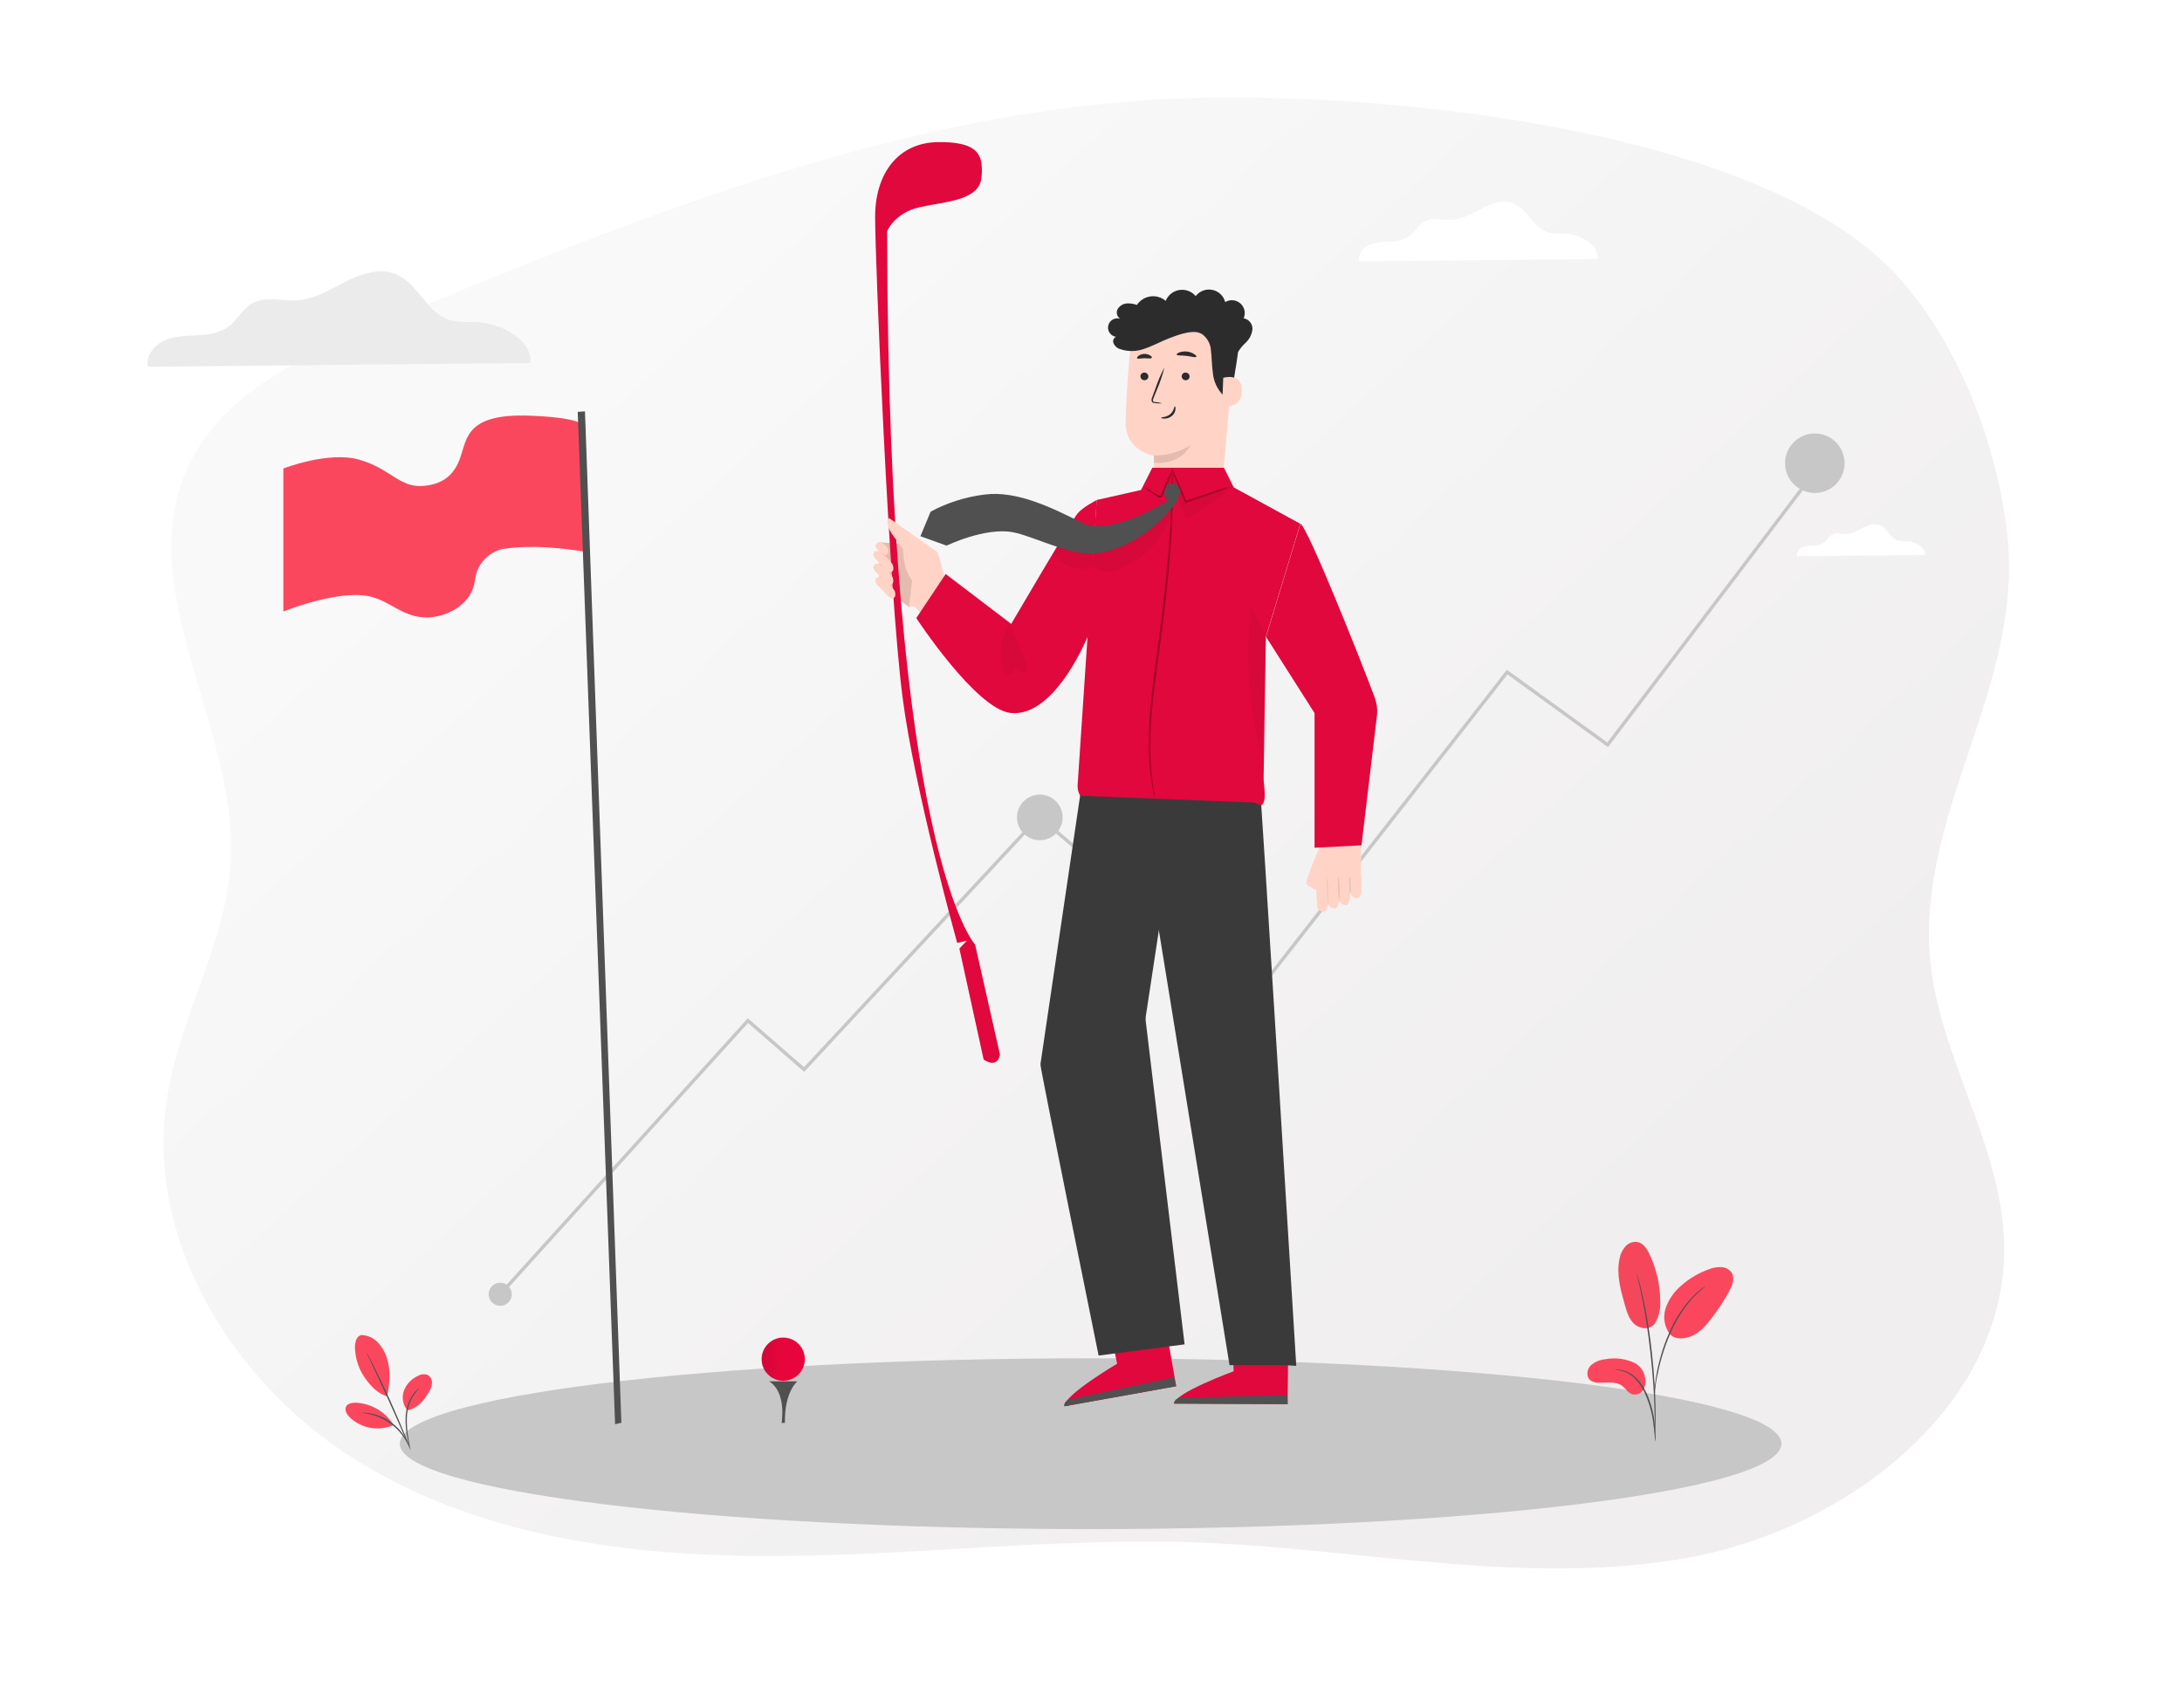<svg width="230" height="180" viewBox="0 0 230 180" fill="none" xmlns="http://www.w3.org/2000/svg">
<mask id="mask0" mask-type="alpha" maskUnits="userSpaceOnUse" x="0" y="0" width="230" height="180">
<rect width="229.091" height="180" fill="#C4C4C4"/>
</mask>
<g mask="url(#mask0)">
<g filter="url(#filter0_dd)">
<path d="M127.677 12.329C97.924 13.165 69.663 24.712 42.166 36.086C34.112 39.421 25.346 43.415 21.758 51.344C15.927 64.231 27.063 78.652 26.316 92.762C25.847 101.367 20.969 109.147 19.612 117.656C17.21 132.631 26.483 147.697 39.331 155.789C52.179 163.88 67.905 166.038 83.09 166.028C98.276 166.017 113.44 164.029 128.615 164.61C145.766 165.284 163.037 169.242 179.928 166.201C196.82 163.161 213.814 149.969 213.245 132.857C212.89 122.108 205.784 112.464 205.35 101.718C204.75 86.584 215.299 73.843 213.576 58.308C212.424 47.87 207.354 35.008 198.905 28.182C182.65 15.076 147.095 11.783 127.677 12.329Z" fill="url(#paint0_linear)"/>
</g>
<path d="M114.959 161.182C155.176 161.182 187.777 157.152 187.777 152.182C187.777 147.211 155.176 143.182 114.959 143.182C74.743 143.182 42.141 147.211 42.141 152.182C42.141 157.152 74.743 161.182 114.959 161.182Z" fill="#C7C7C7"/>
<path d="M81.068 145.606H84.053C84.053 145.606 82.685 146.666 82.735 149.988H82.385C82.385 149.988 82.959 146.786 81.068 145.606Z" fill="#505050"/>
<path d="M82.558 145.552C83.817 145.552 84.836 144.533 84.836 143.275C84.836 142.017 83.817 140.997 82.558 140.997C81.301 140.997 80.281 142.017 80.281 143.275C80.281 144.533 81.301 145.552 82.558 145.552Z" fill="url(#paint1_linear)"/>
<path d="M131.984 105.529L109.489 86.296L109.723 86.026L131.93 105.011L158.835 70.601L169.423 78.265L191.041 49.77L191.329 49.986L169.495 78.761L158.903 71.097L131.984 105.529Z" fill="#C7C7C7"/>
<path d="M53.947 136.429C53.947 136.671 53.876 136.906 53.742 137.107C53.608 137.307 53.417 137.463 53.194 137.556C52.972 137.648 52.727 137.672 52.49 137.625C52.254 137.578 52.036 137.462 51.866 137.291C51.695 137.121 51.579 136.904 51.532 136.667C51.485 136.431 51.509 136.186 51.602 135.963C51.694 135.74 51.85 135.55 52.051 135.416C52.251 135.282 52.487 135.21 52.728 135.21C53.051 135.21 53.361 135.339 53.59 135.567C53.819 135.796 53.947 136.106 53.947 136.429Z" fill="#C7C7C7"/>
<path d="M109.605 88.568C110.934 88.568 112.011 87.491 112.011 86.162C112.011 84.834 110.934 83.756 109.605 83.756C108.276 83.756 107.199 84.834 107.199 86.162C107.199 87.491 108.276 88.568 109.605 88.568Z" fill="#C7C7C7"/>
<path d="M52.86 136.548L52.594 136.307L78.822 107.334L84.749 112.488L108.385 87.061L108.647 87.306L84.774 112.988L78.851 107.838L52.86 136.548Z" fill="#C7C7C7"/>
<path d="M191.296 51.964C193.028 51.964 194.432 50.56 194.432 48.828C194.432 47.096 193.028 45.692 191.296 45.692C189.564 45.692 188.16 47.096 188.16 48.828C188.16 50.56 189.564 51.964 191.296 51.964Z" fill="#C7C7C7"/>
<path d="M192.829 47.756C192.422 48.344 191.964 48.894 191.459 49.4L190.941 49.961L190.887 50.019L190.826 49.972C190.441 49.716 190.085 49.419 189.765 49.087C190.176 49.295 190.565 49.544 190.926 49.831H190.811L191.318 49.263C191.778 48.719 192.283 48.215 192.829 47.756Z" fill="#C7C7C7"/>
<path d="M55.899 38.265C56.204 36.021 53.043 34.179 50.666 33.985C49.533 33.895 48.357 34.068 47.282 33.694C44.955 32.885 44.045 29.878 41.758 28.921C40.06 28.202 38.104 28.842 36.46 29.669C34.817 30.497 33.187 31.54 31.35 31.658C29.753 31.759 28.016 31.166 26.617 31.95C25.574 32.529 25.027 33.748 24.067 34.438C23.107 35.129 21.909 35.28 20.737 35.345C19.564 35.409 18.363 35.42 17.299 35.906C16.234 36.391 15.36 37.513 15.579 38.66L55.899 38.265Z" fill="#EBEBEB"/>
<path d="M202.914 58.499C203.018 57.747 201.957 57.132 201.159 57.06C200.778 57.074 200.396 57.041 200.023 56.96C199.242 56.69 198.944 55.679 198.17 55.359C197.602 55.118 196.944 55.334 196.394 55.611C195.844 55.888 195.297 56.237 194.678 56.276C194.142 56.312 193.56 56.115 193.092 56.377C192.733 56.571 192.56 56.974 192.236 57.212C191.901 57.419 191.512 57.524 191.118 57.514C190.726 57.504 190.335 57.569 189.967 57.704C189.784 57.775 189.629 57.904 189.525 58.07C189.421 58.237 189.374 58.433 189.392 58.629L202.914 58.499Z" fill="white"/>
<path d="M174.455 139.483C173.876 140.307 172.75 140.033 172.229 139.53C171.707 139.026 171.488 138.296 171.286 137.598C170.83 136.005 170.366 134.336 170.707 132.715C170.789 132.222 171.006 131.761 171.333 131.384C171.498 131.198 171.709 131.059 171.944 130.981C172.18 130.903 172.432 130.888 172.675 130.938C173.243 131.089 173.595 131.657 173.851 132.171C174.6 133.731 174.993 135.437 175.001 137.167C175.054 137.976 174.863 138.782 174.455 139.483Z" fill="#FB475D"/>
<g opacity="0.2">
<path opacity="0.2" d="M174.455 139.483C173.876 140.307 172.75 140.033 172.229 139.53C171.707 139.026 171.488 138.296 171.286 137.598C170.83 136.005 170.366 134.336 170.707 132.715C170.789 132.222 171.006 131.761 171.333 131.384C171.498 131.198 171.709 131.059 171.944 130.981C172.18 130.903 172.432 130.888 172.675 130.938C173.243 131.089 173.595 131.657 173.851 132.171C174.6 133.731 174.993 135.437 175.001 137.167C175.054 137.976 174.863 138.782 174.455 139.483Z" fill="#505050"/>
</g>
<path d="M172.286 143.665C171.316 143.21 170.226 143.078 169.175 143.288C168.601 143.339 168.06 143.581 167.639 143.975C167.255 144.399 167.183 145.143 167.639 145.507C167.923 145.699 168.265 145.787 168.607 145.755C169.43 145.755 170.34 145.6 170.998 146.093C171.358 146.377 171.621 146.845 172.077 146.985C172.302 147.033 172.536 147.009 172.745 146.915C172.955 146.821 173.129 146.663 173.243 146.463C173.457 146.052 173.505 145.574 173.376 145.129C173.32 144.817 173.192 144.523 173.003 144.269C172.814 144.015 172.569 143.808 172.286 143.665Z" fill="#FB475D"/>
<path d="M176.041 140.666C175.745 140.277 175.547 139.823 175.466 139.341C175.385 138.859 175.421 138.365 175.573 137.9C175.892 136.973 176.459 136.151 177.213 135.523C178.069 134.761 179.066 134.174 180.148 133.793C180.566 133.624 181.017 133.547 181.468 133.57C181.693 133.583 181.912 133.651 182.105 133.767C182.298 133.884 182.459 134.046 182.575 134.239C182.881 134.829 182.575 135.541 182.266 136.124C181.702 137.152 181.058 138.133 180.338 139.059C179.763 139.803 179.101 140.54 178.22 140.875C177.339 141.209 176.422 141.173 175.958 140.562" fill="#FB475D"/>
<path d="M174.494 151.944C174.464 151.827 174.446 151.706 174.44 151.585C174.415 151.311 174.379 150.966 174.34 150.56C174.289 150.055 174.212 149.553 174.11 149.056C173.976 148.452 173.793 147.859 173.563 147.283C173.34 146.708 173.034 146.168 172.657 145.679C172.353 145.279 171.962 144.953 171.513 144.726C171.21 144.575 170.884 144.474 170.549 144.424C170.428 144.418 170.307 144.4 170.189 144.37C170.316 144.357 170.444 144.357 170.571 144.37C170.918 144.395 171.258 144.482 171.574 144.629C172.046 144.851 172.46 145.18 172.782 145.59C173.176 146.086 173.493 146.639 173.721 147.229C173.954 147.812 174.135 148.414 174.264 149.028C174.362 149.53 174.429 150.038 174.466 150.549C174.498 150.984 174.509 151.337 174.516 151.581C174.518 151.703 174.511 151.824 174.494 151.944Z" fill="#505050"/>
<path d="M174.422 151.157C174.413 151.098 174.413 151.039 174.422 150.98V150.484C174.422 150.053 174.422 149.427 174.401 148.654C174.365 147.107 174.232 144.974 173.973 142.63C173.714 140.285 173.372 138.177 173.059 136.663C172.984 136.304 172.912 135.944 172.84 135.645C172.768 135.347 172.718 135.084 172.66 134.876C172.602 134.667 172.577 134.516 172.545 134.394C172.526 134.338 172.517 134.28 172.516 134.221C172.541 134.273 172.56 134.327 172.574 134.383C172.613 134.509 172.66 134.667 172.721 134.861C172.782 135.056 172.851 135.325 172.926 135.624C173.002 135.922 173.084 136.26 173.167 136.642C173.594 138.614 173.915 140.608 174.127 142.615C174.386 144.964 174.487 147.104 174.512 148.65C174.512 149.427 174.512 150.053 174.483 150.484C174.483 150.689 174.462 150.844 174.455 150.984C174.448 151.042 174.437 151.1 174.422 151.157Z" fill="#505050"/>
<path d="M174.411 147.032C174.399 146.858 174.399 146.684 174.411 146.51C174.411 146.176 174.476 145.694 174.569 145.101C174.685 144.408 174.838 143.723 175.03 143.047C175.257 142.217 175.545 141.405 175.889 140.616C176.484 139.165 177.337 137.835 178.407 136.689C178.592 136.492 178.791 136.309 179 136.138C179.09 136.059 179.173 135.984 179.256 135.923L179.486 135.764C179.623 135.659 179.769 135.566 179.921 135.484C179.416 135.881 178.935 136.308 178.482 136.764C177.446 137.919 176.614 139.243 176.022 140.677C175.683 141.461 175.395 142.266 175.159 143.087C174.933 143.842 174.8 144.525 174.67 145.119C174.541 145.712 174.501 146.198 174.465 146.514C174.46 146.688 174.442 146.861 174.411 147.032Z" fill="#505050"/>
<path d="M38.056 140.727C38.389 140.732 38.718 140.804 39.023 140.94C39.327 141.075 39.602 141.271 39.829 141.515C40.28 142.006 40.614 142.594 40.803 143.234C41.202 144.457 41.077 145.935 40.803 147.19C39.433 146.783 38.527 145.392 38.109 144.672C37.455 143.514 36.969 141.022 38.066 140.738" fill="#FB475D"/>
<path d="M42.943 148.668C42.704 148.382 42.546 148.038 42.483 147.671C42.419 147.305 42.454 146.928 42.583 146.578C42.718 146.231 42.921 145.915 43.18 145.647C43.438 145.379 43.748 145.165 44.09 145.018C44.239 144.932 44.406 144.881 44.577 144.867C44.749 144.853 44.921 144.878 45.082 144.938C45.222 145.019 45.337 145.135 45.417 145.274C45.496 145.414 45.537 145.572 45.536 145.733C45.525 146.057 45.429 146.372 45.259 146.647C44.723 147.607 44.029 148.445 42.95 148.668" fill="#FB475D"/>
<path d="M43.222 152.689C43.181 152.608 43.153 152.522 43.139 152.433C43.096 152.264 43.038 152.02 42.974 151.714C42.794 150.92 42.722 150.106 42.758 149.294C42.801 148.473 43.066 147.679 43.524 146.996C43.666 146.793 43.833 146.608 44.02 146.445C44.084 146.379 44.159 146.325 44.243 146.287C44.012 146.525 43.8 146.781 43.61 147.053C43.185 147.731 42.937 148.505 42.891 149.304C42.857 150.106 42.915 150.908 43.063 151.696C43.136 152.023 43.189 152.355 43.222 152.689Z" fill="#505050"/>
<path d="M38.643 142.583C38.729 142.704 38.804 142.832 38.866 142.968C39.002 143.223 39.193 143.59 39.423 144.047C39.883 144.96 40.502 146.237 41.142 147.661C41.782 149.085 42.336 150.391 42.718 151.344C42.912 151.818 43.077 152.203 43.16 152.473C43.22 152.609 43.268 152.75 43.304 152.894C43.226 152.767 43.161 152.634 43.109 152.494L42.624 151.383C42.218 150.441 41.653 149.146 41.009 147.722C40.365 146.298 39.765 145.018 39.33 144.09L38.815 142.989C38.748 142.858 38.69 142.722 38.643 142.583Z" fill="#505050"/>
<path d="M41.423 150.117C40.996 149.457 40.419 148.908 39.737 148.516C39.056 148.124 38.291 147.9 37.506 147.862C37.111 147.862 36.632 147.931 36.467 148.29C36.301 148.65 36.553 149.071 36.827 149.369C37.423 149.952 38.179 150.346 38.998 150.501C39.818 150.656 40.666 150.565 41.434 150.24" fill="#FB475D"/>
<path d="M38.1 148.913C38.186 148.9 38.273 148.9 38.359 148.913C38.461 148.912 38.563 148.919 38.665 148.934C38.798 148.946 38.932 148.964 39.064 148.988C39.408 149.053 39.744 149.153 40.067 149.287C40.465 149.451 40.844 149.658 41.197 149.905C41.544 150.158 41.863 150.448 42.15 150.768C42.381 151.032 42.584 151.319 42.757 151.624C42.826 151.74 42.888 151.86 42.941 151.984C42.987 152.074 43.025 152.168 43.056 152.265C43.091 152.344 43.117 152.427 43.131 152.513C43.103 152.513 42.98 152.175 42.671 151.678C42.49 151.386 42.281 151.112 42.049 150.858C41.482 150.239 40.789 149.749 40.017 149.42C39.703 149.283 39.376 149.176 39.042 149.1C38.47 148.945 38.1 148.942 38.1 148.913Z" fill="#505050"/>
<path d="M143.477 90.222C143.477 90.222 143.452 88.175 143.366 88.161L139.162 89.096C139.118 89.362 138.59 92.718 138.68 93.052L143.398 94.358C143.398 94.358 143.477 90.341 143.477 90.222Z" fill="url(#paint2_linear)"/>
<path d="M143.481 94.044C143.481 94.044 143.481 94.008 143.502 93.954C143.553 93.494 143.502 91.495 143.279 91.412C143.056 91.329 142.323 91.469 142.272 91.736C142.222 92.002 142.387 94.253 142.387 94.253C142.387 94.253 142.434 94.613 143.031 94.692C143.398 94.742 143.481 94.044 143.481 94.044Z" fill="url(#paint3_linear)"/>
<path d="M142.283 94.764C142.283 94.764 142.283 94.728 142.305 94.674C142.352 94.214 142.323 92.214 142.078 92.132C141.834 92.049 141.122 92.189 141.075 92.455C141.028 92.721 141.187 94.973 141.187 94.973C141.187 94.973 141.237 95.332 141.834 95.412C142.201 95.462 142.283 94.764 142.283 94.764Z" fill="url(#paint4_linear)"/>
<path d="M168.409 27.295C168.6 25.896 166.629 24.745 165.147 24.627C164.428 24.569 163.709 24.677 163.036 24.443C161.598 23.94 161.004 22.066 159.587 21.466C158.53 21.02 157.311 21.419 156.286 21.933C155.261 22.447 154.243 23.102 153.099 23.174C152.099 23.239 151.017 22.868 150.143 23.357C149.496 23.717 149.154 24.469 148.553 24.911C147.93 25.297 147.207 25.491 146.475 25.472C145.739 25.458 145.008 25.58 144.317 25.832C143.655 26.134 143.108 26.835 143.238 27.551L168.409 27.295Z" fill="white"/>
<path d="M141.111 95.124C141.111 95.124 141.111 95.088 141.129 95.03C141.179 94.573 141.15 92.574 140.906 92.488C140.661 92.401 139.949 92.549 139.902 92.811C139.855 93.074 140.014 95.329 140.014 95.329C140.014 95.329 140.064 95.688 140.657 95.771C141.028 95.822 141.111 95.124 141.111 95.124Z" fill="url(#paint5_linear)"/>
<path d="M139.942 95.462C139.942 95.462 139.942 95.426 139.964 95.368C140.011 94.912 139.982 92.912 139.737 92.826C139.493 92.739 138.781 92.887 138.734 93.149C138.687 93.412 138.849 95.667 138.849 95.667C138.849 95.667 138.896 96.026 139.493 96.109C139.86 96.156 139.942 95.462 139.942 95.462Z" fill="url(#paint6_linear)"/>
<path d="M142.264 92.319C142.334 92.639 142.365 92.966 142.358 93.293C142.39 93.615 142.379 93.939 142.325 94.257C142.256 93.937 142.224 93.61 142.232 93.282C142.199 92.961 142.21 92.637 142.264 92.319Z" fill="url(#paint7_linear)"/>
<path d="M141.085 92.311C141.201 93.231 141.233 94.159 141.182 95.084C141.106 94.626 141.068 94.163 141.07 93.699C141.034 93.237 141.038 92.772 141.085 92.311Z" fill="url(#paint8_linear)"/>
<g opacity="0.78">
<path opacity="0.78" d="M139.887 92.412C140.003 93.332 140.036 94.26 139.984 95.185C139.908 94.727 139.871 94.264 139.873 93.8C139.836 93.338 139.841 92.874 139.887 92.412Z" fill="url(#paint9_linear)"/>
</g>
<path d="M139.135 89.208C139.135 89.208 137.47 92.988 137.714 93.221C138.028 93.455 138.366 93.655 138.721 93.818L139.135 89.208Z" fill="url(#paint10_linear)"/>
<path d="M129.932 38.498L128.713 52.636L121.631 52.071C121.588 51.244 121.631 48.047 121.631 48.047C121.631 48.047 118.686 47.586 118.65 44.641C118.632 43.202 118.837 40.253 119.053 37.588C119.167 36.168 119.833 34.848 120.909 33.913C121.985 32.978 123.384 32.501 124.807 32.586C125.536 32.626 126.249 32.813 126.904 33.134C127.559 33.456 128.143 33.906 128.621 34.457C129.099 35.009 129.461 35.651 129.687 36.345C129.912 37.039 129.995 37.771 129.932 38.498Z" fill="url(#paint11_linear)"/>
<path d="M121.643 48.004C123.002 48.034 124.339 47.658 125.484 46.925C125.484 46.925 124.578 49.046 121.636 48.78L121.643 48.004Z" fill="url(#paint12_linear)"/>
<path d="M120.208 39.653C120.208 39.763 120.25 39.868 120.326 39.948C120.401 40.028 120.505 40.075 120.614 40.081C120.723 40.088 120.829 40.052 120.911 39.98C120.992 39.909 121.042 39.808 121.05 39.7C121.051 39.59 121.009 39.484 120.933 39.405C120.857 39.325 120.753 39.279 120.643 39.275C120.59 39.271 120.536 39.277 120.485 39.294C120.434 39.311 120.387 39.337 120.346 39.373C120.306 39.408 120.272 39.451 120.249 39.499C120.225 39.547 120.211 39.599 120.208 39.653Z" fill="#2D2C2C"/>
<path d="M124.556 39.657C124.556 39.766 124.598 39.871 124.674 39.95C124.75 40.029 124.853 40.076 124.963 40.081C125.016 40.085 125.07 40.078 125.121 40.061C125.171 40.044 125.218 40.017 125.258 39.981C125.299 39.946 125.331 39.902 125.355 39.854C125.378 39.806 125.391 39.753 125.394 39.7C125.396 39.59 125.355 39.484 125.28 39.405C125.204 39.326 125.101 39.279 124.991 39.275C124.938 39.271 124.883 39.277 124.832 39.294C124.781 39.311 124.734 39.338 124.693 39.374C124.652 39.409 124.619 39.453 124.596 39.501C124.572 39.55 124.559 39.603 124.556 39.657Z" fill="#2D2C2C"/>
<path d="M122.502 42.516C122.268 42.443 122.027 42.399 121.783 42.383C121.668 42.383 121.556 42.35 121.538 42.271C121.524 42.146 121.551 42.02 121.614 41.911C121.725 41.631 121.837 41.336 121.973 41.03C122.29 40.285 122.546 39.515 122.739 38.728C122.362 39.446 122.043 40.193 121.786 40.962C121.675 41.271 121.563 41.566 121.459 41.847C121.387 41.986 121.366 42.147 121.402 42.3C121.418 42.341 121.443 42.378 121.476 42.407C121.509 42.437 121.549 42.458 121.592 42.469C121.655 42.488 121.721 42.498 121.786 42.498C122.023 42.533 122.264 42.539 122.502 42.516Z" fill="#2D2C2C"/>
<path d="M123.837 42.828C123.761 42.828 123.761 43.318 123.34 43.666C122.92 44.015 122.398 43.961 122.395 44.026C122.391 44.091 122.51 44.12 122.733 44.127C123.021 44.131 123.301 44.033 123.524 43.85C123.738 43.676 123.875 43.426 123.905 43.152C123.923 42.947 123.869 42.828 123.837 42.828Z" fill="#2D2C2C"/>
<path d="M124.031 37.383C124.074 37.509 124.527 37.448 125.059 37.513C125.592 37.578 126.02 37.721 126.088 37.614C126.156 37.506 126.045 37.445 125.872 37.326C125.643 37.177 125.381 37.085 125.11 37.056C124.837 37.026 124.562 37.058 124.304 37.15C124.11 37.229 124.009 37.326 124.031 37.383Z" fill="#2D2C2C"/>
<path d="M119.863 37.764C119.942 37.869 120.255 37.764 120.629 37.764C121.003 37.764 121.323 37.833 121.395 37.725C121.467 37.617 121.377 37.57 121.241 37.473C121.054 37.357 120.837 37.298 120.617 37.304C120.397 37.311 120.183 37.382 120.004 37.509C119.874 37.61 119.827 37.714 119.863 37.764Z" fill="#2D2C2C"/>
<path d="M132.016 34.726C132.034 34.45 131.95 34.178 131.779 33.962C131.608 33.745 131.363 33.6 131.092 33.553C131.208 33.289 131.237 32.995 131.175 32.713C131.112 32.431 130.962 32.176 130.745 31.985C130.528 31.794 130.257 31.678 129.969 31.652C129.682 31.626 129.393 31.692 129.146 31.841C129.063 31.521 128.891 31.231 128.651 31.003C128.411 30.776 128.111 30.62 127.787 30.555C127.463 30.489 127.127 30.516 126.817 30.632C126.507 30.748 126.236 30.949 126.035 31.212C125.828 30.966 125.56 30.778 125.258 30.665C124.957 30.553 124.631 30.52 124.313 30.57C123.996 30.621 123.696 30.752 123.444 30.952C123.192 31.152 122.995 31.414 122.874 31.712C122.653 31.525 122.395 31.387 122.116 31.307C121.838 31.227 121.546 31.206 121.259 31.247C120.973 31.288 120.698 31.389 120.453 31.543C120.208 31.698 119.999 31.902 119.838 32.143C119.516 32.027 119.174 31.973 118.831 31.982C118.61 31.987 118.395 32.053 118.208 32.171C118.021 32.29 117.87 32.456 117.771 32.654C117.706 32.823 117.701 33.009 117.756 33.181C117.811 33.354 117.923 33.502 118.073 33.603C117.944 33.562 117.808 33.548 117.673 33.561C117.539 33.575 117.408 33.617 117.291 33.683C117.173 33.75 117.07 33.84 116.989 33.949C116.908 34.057 116.851 34.181 116.82 34.313C116.789 34.444 116.786 34.581 116.811 34.714C116.836 34.847 116.888 34.973 116.964 35.085C117.04 35.197 117.139 35.292 117.253 35.364C117.368 35.435 117.496 35.483 117.63 35.502C117.536 35.55 117.457 35.624 117.403 35.715C117.349 35.806 117.322 35.911 117.325 36.017C117.365 36.192 117.449 36.355 117.57 36.488C117.691 36.622 117.844 36.722 118.015 36.779C118.886 37.094 119.842 37.078 120.702 36.736C121.572 36.445 122.378 35.988 123.241 35.657C124.104 35.326 125.546 34.776 126.413 35.082C126.54 35.127 126.661 35.189 126.772 35.265C127.238 35.636 127.544 36.172 127.628 36.761C127.63 36.78 127.63 36.8 127.628 36.819C127.743 37.66 127.725 38.513 127.848 39.336C127.928 40.187 128.291 40.986 128.88 41.605C129.135 41.843 129.599 42.008 129.797 41.728C129.87 41.613 129.906 41.479 129.901 41.343C130.016 39.879 130.333 38.534 130.502 37.103C130.718 36.741 130.987 36.414 131.3 36.132C131.698 35.763 131.952 35.264 132.016 34.726Z" fill="#2D2C2C"/>
<path d="M128.94 39.829C128.991 39.807 130.965 39.232 130.9 41.246C130.836 43.26 128.829 42.778 128.825 42.721C128.822 42.663 128.94 39.829 128.94 39.829Z" fill="url(#paint13_linear)"/>
<path d="M116.45 137.723L117.759 143.751C117.759 143.751 112.073 147.103 112.206 148.239L123.977 146.125L122.323 136.652L116.45 137.723Z" fill="#E0083C"/>
<path d="M123.976 146.124L123.771 145.175L112.557 147.559C112.557 147.559 112.075 147.883 112.198 148.239L123.976 146.124Z" fill="#505050"/>
<path d="M129.842 138.385L130.036 144.549C130.036 144.549 123.836 146.818 123.761 147.958L135.726 148.012L135.816 138.396L129.842 138.385Z" fill="#E0083C"/>
<path d="M115.802 142.891C115.802 142.891 109.688 112.807 109.667 112.203L120.621 106.406L124.865 141.712L115.802 142.891Z" fill="#3A3A3A"/>
<path d="M129.602 143.901L121.128 91.754V80.511L132.702 81.59C132.849 82.029 136.636 143.977 136.636 143.977L135.442 143.909H129.602" fill="#3A3A3A"/>
<path d="M114.468 79.713L109.667 112.203L120.402 109.599L124.779 80.77L114.468 79.713Z" fill="#3A3A3A"/>
<path d="M95.537 57.361L92.631 57.157L92.707 61.717L95.825 63.993L96.141 63.878L96.321 58.692L95.537 57.361Z" fill="url(#paint14_linear)"/>
<path d="M103.447 17.168C103.518 17.694 103.518 18.226 103.447 18.752C103.193 21.169 99.573 21.245 96.927 21.844C94.281 22.444 93.511 24.371 93.511 24.371C93.58 89.753 102.786 99.579 102.786 99.579L105.406 111.167C105.08 112.747 103.683 111.687 103.683 111.687L101.126 99.993L101.916 99.159L100.897 99.394C100.897 99.394 96.367 83.115 95.136 73.487C93.677 62.278 92.24 27.406 92.245 22.851C92.251 18.296 94.657 15.02 98.902 14.981C102.115 14.952 103.213 15.738 103.447 17.168Z" fill="#E0083C"/>
<path d="M29.868 49.384C29.868 49.384 34.623 47.528 37.87 48.456C41.118 49.384 42.096 51.391 44.531 51.229C46.466 51.092 47.836 50.254 48.533 48.197C49.231 46.14 49.231 43.572 55.838 43.816C60.894 44.004 61.405 44.744 61.405 44.744L61.948 58.199C59.071 57.745 56.158 57.418 53.018 57.861C52.252 58.026 51.556 58.427 51.028 59.008C50.5 59.588 50.166 60.318 50.073 61.097C49.713 63.974 46.753 65.089 44.984 65.089C42.466 65.089 41.172 63.377 39.025 62.881C35.655 62.101 29.868 64.46 29.868 64.46V49.384Z" fill="#FB475D"/>
<path d="M61.661 43.364L65.498 149.975L64.836 150.134L60.895 43.414L61.661 43.364Z" fill="#505050"/>
<path d="M100.287 63.396L98.848 58.221L93.734 54.624C93.734 54.624 93.137 54.984 94.051 56.333L95.198 57.915C95.198 57.915 95.162 59.976 96.144 61.184L95.827 63.975L100.287 63.396Z" fill="url(#paint15_linear)"/>
<path d="M99.989 60.81L107.753 67.784L105.229 73.351L96.32 63.846L99.989 60.81Z" fill="url(#paint16_linear)"/>
<path d="M99.68 60.508L106.589 65.766C106.589 65.766 113.016 54.804 113.584 54.124C114.152 53.445 115.595 52.715 115.595 52.715L114.796 66.766C114.796 66.766 111.322 75.638 106.55 75.156C102.896 74.796 96.584 65.151 96.584 65.151L99.68 60.508Z" fill="#E0083C"/>
<g opacity="0.2">
<path opacity="0.2" d="M106.458 65.594C105.985 66.332 105.677 67.165 105.557 68.034C105.436 68.904 105.506 69.789 105.761 70.629C105.797 70.806 105.896 70.965 106.041 71.074C106.164 71.128 106.303 71.135 106.431 71.092C106.558 71.05 106.666 70.961 106.732 70.844C106.855 70.604 106.917 70.337 106.912 70.067C107.026 70.327 107.199 70.556 107.419 70.736C107.533 70.821 107.672 70.865 107.814 70.86C107.956 70.854 108.092 70.801 108.199 70.708C108.429 70.456 108.3 70.057 108.163 69.744C107.573 68.411 106.985 67.078 106.397 65.745" fill="black"/>
</g>
<path d="M92.62 58.099C93.176 58.46 93.664 58.918 94.059 59.451C94.135 59.602 94.172 59.771 94.167 59.94C94.171 60.013 94.154 60.086 94.118 60.149C94.082 60.213 94.029 60.265 93.965 60.3C93.912 60.322 93.853 60.33 93.796 60.324C93.738 60.319 93.683 60.299 93.634 60.267C93.535 60.207 93.445 60.132 93.368 60.044L92.383 59.027C92.216 58.877 92.097 58.682 92.041 58.466C92.04 58.398 92.056 58.332 92.088 58.273C92.119 58.214 92.166 58.163 92.222 58.127C92.279 58.091 92.344 58.07 92.411 58.066C92.478 58.063 92.545 58.076 92.606 58.106" fill="url(#paint17_linear)"/>
<path d="M92.613 59.419C93.168 59.782 93.654 60.24 94.052 60.771C94.127 60.922 94.165 61.091 94.159 61.26C94.163 61.333 94.147 61.405 94.111 61.469C94.075 61.533 94.022 61.585 93.958 61.62C93.903 61.639 93.845 61.646 93.787 61.641C93.729 61.635 93.674 61.617 93.624 61.587C93.525 61.527 93.436 61.452 93.361 61.364L92.386 60.372C92.222 60.221 92.105 60.026 92.048 59.811C92.048 59.744 92.065 59.678 92.097 59.619C92.129 59.561 92.175 59.511 92.231 59.475C92.288 59.439 92.352 59.418 92.419 59.414C92.486 59.41 92.552 59.422 92.613 59.451" fill="url(#paint18_linear)"/>
<path d="M92.826 60.857C93.382 61.218 93.869 61.676 94.264 62.209C94.343 62.36 94.38 62.529 94.372 62.698C94.376 62.771 94.36 62.843 94.325 62.906C94.29 62.97 94.238 63.022 94.174 63.058C94.12 63.078 94.061 63.086 94.003 63.081C93.945 63.075 93.889 63.056 93.84 63.026C93.741 62.965 93.651 62.889 93.574 62.803L92.588 61.785C92.424 61.633 92.306 61.439 92.247 61.224C92.245 61.157 92.261 61.09 92.293 61.031C92.325 60.972 92.371 60.922 92.428 60.885C92.485 60.849 92.55 60.828 92.617 60.825C92.684 60.821 92.751 60.834 92.811 60.864" fill="url(#paint19_linear)"/>
<path d="M92.853 57.189C93.078 57.291 93.281 57.436 93.45 57.617C93.536 57.713 93.593 57.831 93.615 57.959C93.637 58.086 93.622 58.217 93.572 58.336C93.552 58.382 93.52 58.423 93.48 58.454C93.439 58.484 93.392 58.505 93.342 58.512C93.271 58.516 93.201 58.498 93.141 58.462C93.001 58.398 92.869 58.317 92.749 58.221C92.63 58.11 92.52 57.99 92.421 57.861C92.353 57.809 92.306 57.733 92.289 57.649C92.272 57.564 92.285 57.476 92.328 57.401C92.403 57.228 92.479 57.128 92.853 57.171" fill="url(#paint20_linear)"/>
<path d="M130.048 51.38L129.012 49.305H121.46L120.273 51.65L115.598 52.707L113.587 82.802C113.577 83.179 113.669 83.552 113.853 83.881L132.195 84.6L132.939 84.906C133.598 84.5 133.188 82.824 133.195 82.029L133.432 67.125L137.061 55.214L130.048 51.38Z" fill="#E0083C"/>
<g opacity="0.2">
<path opacity="0.2" d="M122.219 52.413L123.553 51.078L125.056 54.696C126.782 53.682 128.425 52.532 129.969 51.258L124.887 52.887C124.456 51.751 124.027 50.612 123.6 49.471C123.296 50.506 122.866 51.5 122.319 52.431" fill="black"/>
</g>
<path d="M143.51 89.107L138.565 89.362V75.171L133.451 67.129L137.079 55.218C137.828 55.513 143.463 69.661 144.898 73.505C145.106 74.059 145.197 74.649 145.164 75.239L143.51 89.107Z" fill="#E0083C"/>
<path d="M123.592 49.478C123.35 50.305 123.05 51.114 122.693 51.899L122.592 52.143C122.558 52.238 122.501 52.324 122.427 52.391C122.38 52.427 122.325 52.449 122.266 52.453C122.208 52.456 122.15 52.443 122.099 52.413C122.013 52.37 121.952 52.323 121.887 52.283L121.207 51.823C120.99 51.694 120.789 51.538 120.61 51.359C120.847 51.452 121.071 51.573 121.279 51.719L121.981 52.143C122.114 52.23 122.25 52.327 122.311 52.255C122.404 52.127 122.474 51.985 122.52 51.834C122.819 51.023 123.177 50.236 123.592 49.478Z" fill="#A00027"/>
<path d="M129.598 51.323C129.226 51.508 128.84 51.663 128.444 51.787C127.724 52.053 126.725 52.406 125.617 52.783L125.013 52.988L124.93 53.017L124.898 52.938C124.509 51.996 124.178 51.161 123.937 50.557C123.796 50.241 123.681 49.914 123.596 49.579C123.772 49.877 123.924 50.189 124.052 50.51C124.315 51.1 124.671 51.927 125.07 52.866L124.952 52.816L125.556 52.607C126.663 52.247 127.67 51.888 128.4 51.661C128.791 51.519 129.191 51.406 129.598 51.323Z" fill="#A00027"/>
<path d="M123.592 49.478C123.596 49.508 123.596 49.538 123.592 49.568C123.592 49.64 123.592 49.726 123.592 49.834C123.592 50.068 123.614 50.41 123.617 50.852C123.617 51.733 123.617 53.01 123.56 54.589C123.448 57.746 123.053 62.098 122.423 66.871C122.118 69.262 121.78 71.546 121.553 73.603C121.336 75.436 121.235 77.281 121.251 79.127C121.266 80.371 121.365 81.612 121.546 82.842C121.6 83.281 121.668 83.615 121.704 83.846C121.704 83.95 121.733 84.036 121.744 84.108C121.748 84.138 121.748 84.168 121.744 84.198C121.732 84.17 121.723 84.141 121.718 84.112C121.7 84.04 121.682 83.957 121.657 83.853C121.614 83.626 121.531 83.292 121.467 82.853C121.255 81.622 121.135 80.376 121.107 79.127C121.07 77.276 121.156 75.424 121.366 73.585C121.585 71.506 121.916 69.237 122.222 66.849C122.851 62.077 123.265 57.736 123.412 54.585C123.491 53.01 123.517 51.733 123.531 50.852C123.531 50.42 123.531 50.083 123.531 49.834C123.531 49.726 123.531 49.64 123.531 49.572C123.546 49.537 123.567 49.506 123.592 49.478Z" fill="#A00027"/>
<g opacity="0.2">
<path opacity="0.2" d="M133.511 67.09C132.971 66.119 132.434 65.147 131.9 64.177C131.263 69.316 131.63 74.53 132.979 79.53C133.147 75.403 133.313 71.278 133.479 67.154" fill="black"/>
</g>
<g opacity="0.2">
<path opacity="0.2" d="M111.001 58.3C111.487 58.993 112.187 59.506 112.994 59.761C113.801 60.016 114.669 59.998 115.464 59.71C115.582 59.89 115.741 60.038 115.929 60.142C116.117 60.247 116.328 60.303 116.543 60.307C116.969 60.313 117.391 60.231 117.784 60.066C119.291 59.492 120.63 58.551 121.681 57.328C122.732 56.106 123.46 54.64 123.801 53.064C121.474 53.88 119.906 56.135 117.622 57.07C116.724 57.445 115.746 57.59 114.778 57.49C113.81 57.39 112.882 57.049 112.08 56.498L111.001 58.3Z" fill="black"/>
</g>
<path d="M123.039 51.014H124.031L124.456 51.751L124.039 52.902L123.05 52.791L122.661 51.96L123.039 51.014Z" fill="#505050"/>
<path d="M123.05 52.79C123.05 52.79 117.08 56.635 114.03 55.099C110.98 53.563 107.197 51.683 103.791 52.132C101.799 52.375 99.868 52.985 98.098 53.93L97.019 56.523L99.778 57.516C99.778 57.516 103.798 55.574 106.722 56.095C108.765 56.455 112.689 58.541 115.332 58.343C117.975 58.145 121.626 56.264 124.028 52.887L123.05 52.79Z" fill="#505050"/>
<path d="M135.727 148.012L135.698 147.041L124.236 147.354C124.236 147.354 123.704 147.584 123.762 147.958L135.727 148.012Z" fill="#505050"/>
</g>
<defs>
<filter id="filter0_dd" x="-0.768" y="-7.727" width="225.534" height="186.064" filterUnits="userSpaceOnUse" color-interpolation-filters="sRGB">
<feFlood flood-opacity="0" result="BackgroundImageFix"/>
<feColorMatrix in="SourceAlpha" type="matrix" values="0 0 0 0 0 0 0 0 0 0 0 0 0 0 0 0 0 0 127 0"/>
<feOffset dx="3" dy="3"/>
<feGaussianBlur stdDeviation="4"/>
<feColorMatrix type="matrix" values="0 0 0 0 0.367 0 0 0 0 0.367 0 0 0 0 0.367 0 0 0 0.4 0"/>
<feBlend mode="normal" in2="BackgroundImageFix" result="effect1_dropShadow"/>
<feColorMatrix in="SourceAlpha" type="matrix" values="0 0 0 0 0 0 0 0 0 0 0 0 0 0 0 0 0 0 127 0"/>
<feOffset dx="-5" dy="-5"/>
<feGaussianBlur stdDeviation="7.5"/>
<feColorMatrix type="matrix" values="0 0 0 0 1 0 0 0 0 1 0 0 0 0 1 0 0 0 1 0"/>
<feBlend mode="normal" in2="effect1_dropShadow" result="effect2_dropShadow"/>
<feBlend mode="normal" in="SourceGraphic" in2="effect2_dropShadow" result="shape"/>
</filter>
<linearGradient id="paint0_linear" x1="95.529" y1="9.947" x2="192.457" y2="116.504" gradientUnits="userSpaceOnUse">
<stop stop-color="#F9F9F9"/>
<stop offset="1" stop-color="#F0EEEE"/>
</linearGradient>
<linearGradient id="paint1_linear" x1="80.216" y1="140.643" x2="85.085" y2="140.738" gradientUnits="userSpaceOnUse">
<stop stop-color="#CE0737"/>
<stop offset="0.468" stop-color="#E7063C"/>
<stop offset="1" stop-color="#E9043B"/>
</linearGradient>
<linearGradient id="paint2_linear" x1="1847.92" y1="2437.67" x2="1935.81" y2="2437.67" gradientUnits="userSpaceOnUse">
<stop stop-color="#FFD4C7"/>
<stop offset="0.42" stop-color="#EAD4D0"/>
<stop offset="1" stop-color="#FAD0BE"/>
</linearGradient>
<linearGradient id="paint3_linear" x1="589.288" y1="1344.96" x2="612.273" y2="1344.96" gradientUnits="userSpaceOnUse">
<stop stop-color="#FFD4C7"/>
<stop offset="0.42" stop-color="#EAD4D0"/>
<stop offset="1" stop-color="#FAD0BE"/>
</linearGradient>
<linearGradient id="paint4_linear" x1="588.047" y1="1345.69" x2="611.031" y2="1345.69" gradientUnits="userSpaceOnUse">
<stop stop-color="#FFD4C7"/>
<stop offset="0.42" stop-color="#EAD4D0"/>
<stop offset="1" stop-color="#FAD0BE"/>
</linearGradient>
<linearGradient id="paint5_linear" x1="586.363" y1="1347.8" x2="609.32" y2="1347.8" gradientUnits="userSpaceOnUse">
<stop stop-color="#FFD4C7"/>
<stop offset="0.42" stop-color="#EAD4D0"/>
<stop offset="1" stop-color="#FAD0BE"/>
</linearGradient>
<linearGradient id="paint6_linear" x1="585.663" y1="1348" x2="608.644" y2="1348" gradientUnits="userSpaceOnUse">
<stop stop-color="#FFD4C7"/>
<stop offset="0.42" stop-color="#EAD4D0"/>
<stop offset="1" stop-color="#FAD0BE"/>
</linearGradient>
<linearGradient id="paint7_linear" x1="200.049" y1="827.305" x2="203.022" y2="827.305" gradientUnits="userSpaceOnUse">
<stop stop-color="#E4BCAF"/>
<stop offset="0.42" stop-color="#EAD4D0"/>
<stop offset="1" stop-color="#FAD0BE"/>
</linearGradient>
<linearGradient id="paint8_linear" x1="197.759" y1="1143.66" x2="200.675" y2="1143.66" gradientUnits="userSpaceOnUse">
<stop stop-color="#E4BCAF"/>
<stop offset="0.42" stop-color="#EAD4D0"/>
<stop offset="1" stop-color="#FAD0BE"/>
</linearGradient>
<linearGradient id="paint9_linear" x1="196.62" y1="1143.76" x2="199.539" y2="1143.76" gradientUnits="userSpaceOnUse">
<stop stop-color="#E4BCAF"/>
<stop offset="0.42" stop-color="#EAD4D0"/>
<stop offset="1" stop-color="#FAD0BE"/>
</linearGradient>
<linearGradient id="paint10_linear" x1="651.432" y1="1837.36" x2="677.848" y2="1837.36" gradientUnits="userSpaceOnUse">
<stop stop-color="#FFD4C7"/>
<stop offset="0.42" stop-color="#EAD4D0"/>
<stop offset="1" stop-color="#FAD0BE"/>
</linearGradient>
<linearGradient id="paint11_linear" x1="4137.17" y1="7638.36" x2="4343.8" y2="7638.36" gradientUnits="userSpaceOnUse">
<stop stop-color="#FFD4C7"/>
<stop offset="0.42" stop-color="#EAD4D0"/>
<stop offset="1" stop-color="#FAD0BE"/>
</linearGradient>
<linearGradient id="paint12_linear" x1="1489.69" y1="759.302" x2="1560.04" y2="759.302" gradientUnits="userSpaceOnUse">
<stop stop-color="#E4BCAF"/>
<stop offset="0.42" stop-color="#EAD4D0"/>
<stop offset="1" stop-color="#FAD0BE"/>
</linearGradient>
<linearGradient id="paint13_linear" x1="867.133" y1="1205.61" x2="905.096" y2="1205.61" gradientUnits="userSpaceOnUse">
<stop stop-color="#FFD4C7"/>
<stop offset="0.42" stop-color="#EAD4D0"/>
<stop offset="1" stop-color="#FAD0BE"/>
</linearGradient>
<linearGradient id="paint14_linear" x1="1404.43" y1="2649.39" x2="1471.88" y2="2649.39" gradientUnits="userSpaceOnUse">
<stop stop-color="#E4BCAF"/>
<stop offset="0.42" stop-color="#EAD4D0"/>
<stop offset="1" stop-color="#FAD0BE"/>
</linearGradient>
<linearGradient id="paint15_linear" x1="2491.2" y1="3600.02" x2="2614.49" y2="3600.02" gradientUnits="userSpaceOnUse">
<stop stop-color="#FFD4C7"/>
<stop offset="0.42" stop-color="#EAD4D0"/>
<stop offset="1" stop-color="#FAD0BE"/>
</linearGradient>
<linearGradient id="paint16_linear" x1="4160.85" y1="4815.73" x2="4369.85" y2="4815.73" gradientUnits="userSpaceOnUse">
<stop stop-color="#FFD4C7"/>
<stop offset="0.42" stop-color="#EAD4D0"/>
<stop offset="1" stop-color="#FAD0BE"/>
</linearGradient>
<linearGradient id="paint17_linear" x1="847.909" y1="914.952" x2="886.776" y2="914.952" gradientUnits="userSpaceOnUse">
<stop stop-color="#FFD4C7"/>
<stop offset="0.42" stop-color="#EAD4D0"/>
<stop offset="1" stop-color="#FAD0BE"/>
</linearGradient>
<linearGradient id="paint18_linear" x1="842.766" y1="904.746" x2="881.368" y2="904.746" gradientUnits="userSpaceOnUse">
<stop stop-color="#FFD4C7"/>
<stop offset="0.42" stop-color="#EAD4D0"/>
<stop offset="1" stop-color="#FAD0BE"/>
</linearGradient>
<linearGradient id="paint19_linear" x1="848.244" y1="917.096" x2="887.117" y2="917.096" gradientUnits="userSpaceOnUse">
<stop stop-color="#FFD4C7"/>
<stop offset="0.42" stop-color="#EAD4D0"/>
<stop offset="1" stop-color="#FAD0BE"/>
</linearGradient>
<linearGradient id="paint20_linear" x1="569.697" y1="569.72" x2="594.246" y2="569.72" gradientUnits="userSpaceOnUse">
<stop stop-color="#FFD4C7"/>
<stop offset="0.42" stop-color="#EAD4D0"/>
<stop offset="1" stop-color="#FAD0BE"/>
</linearGradient>
</defs>
</svg>
